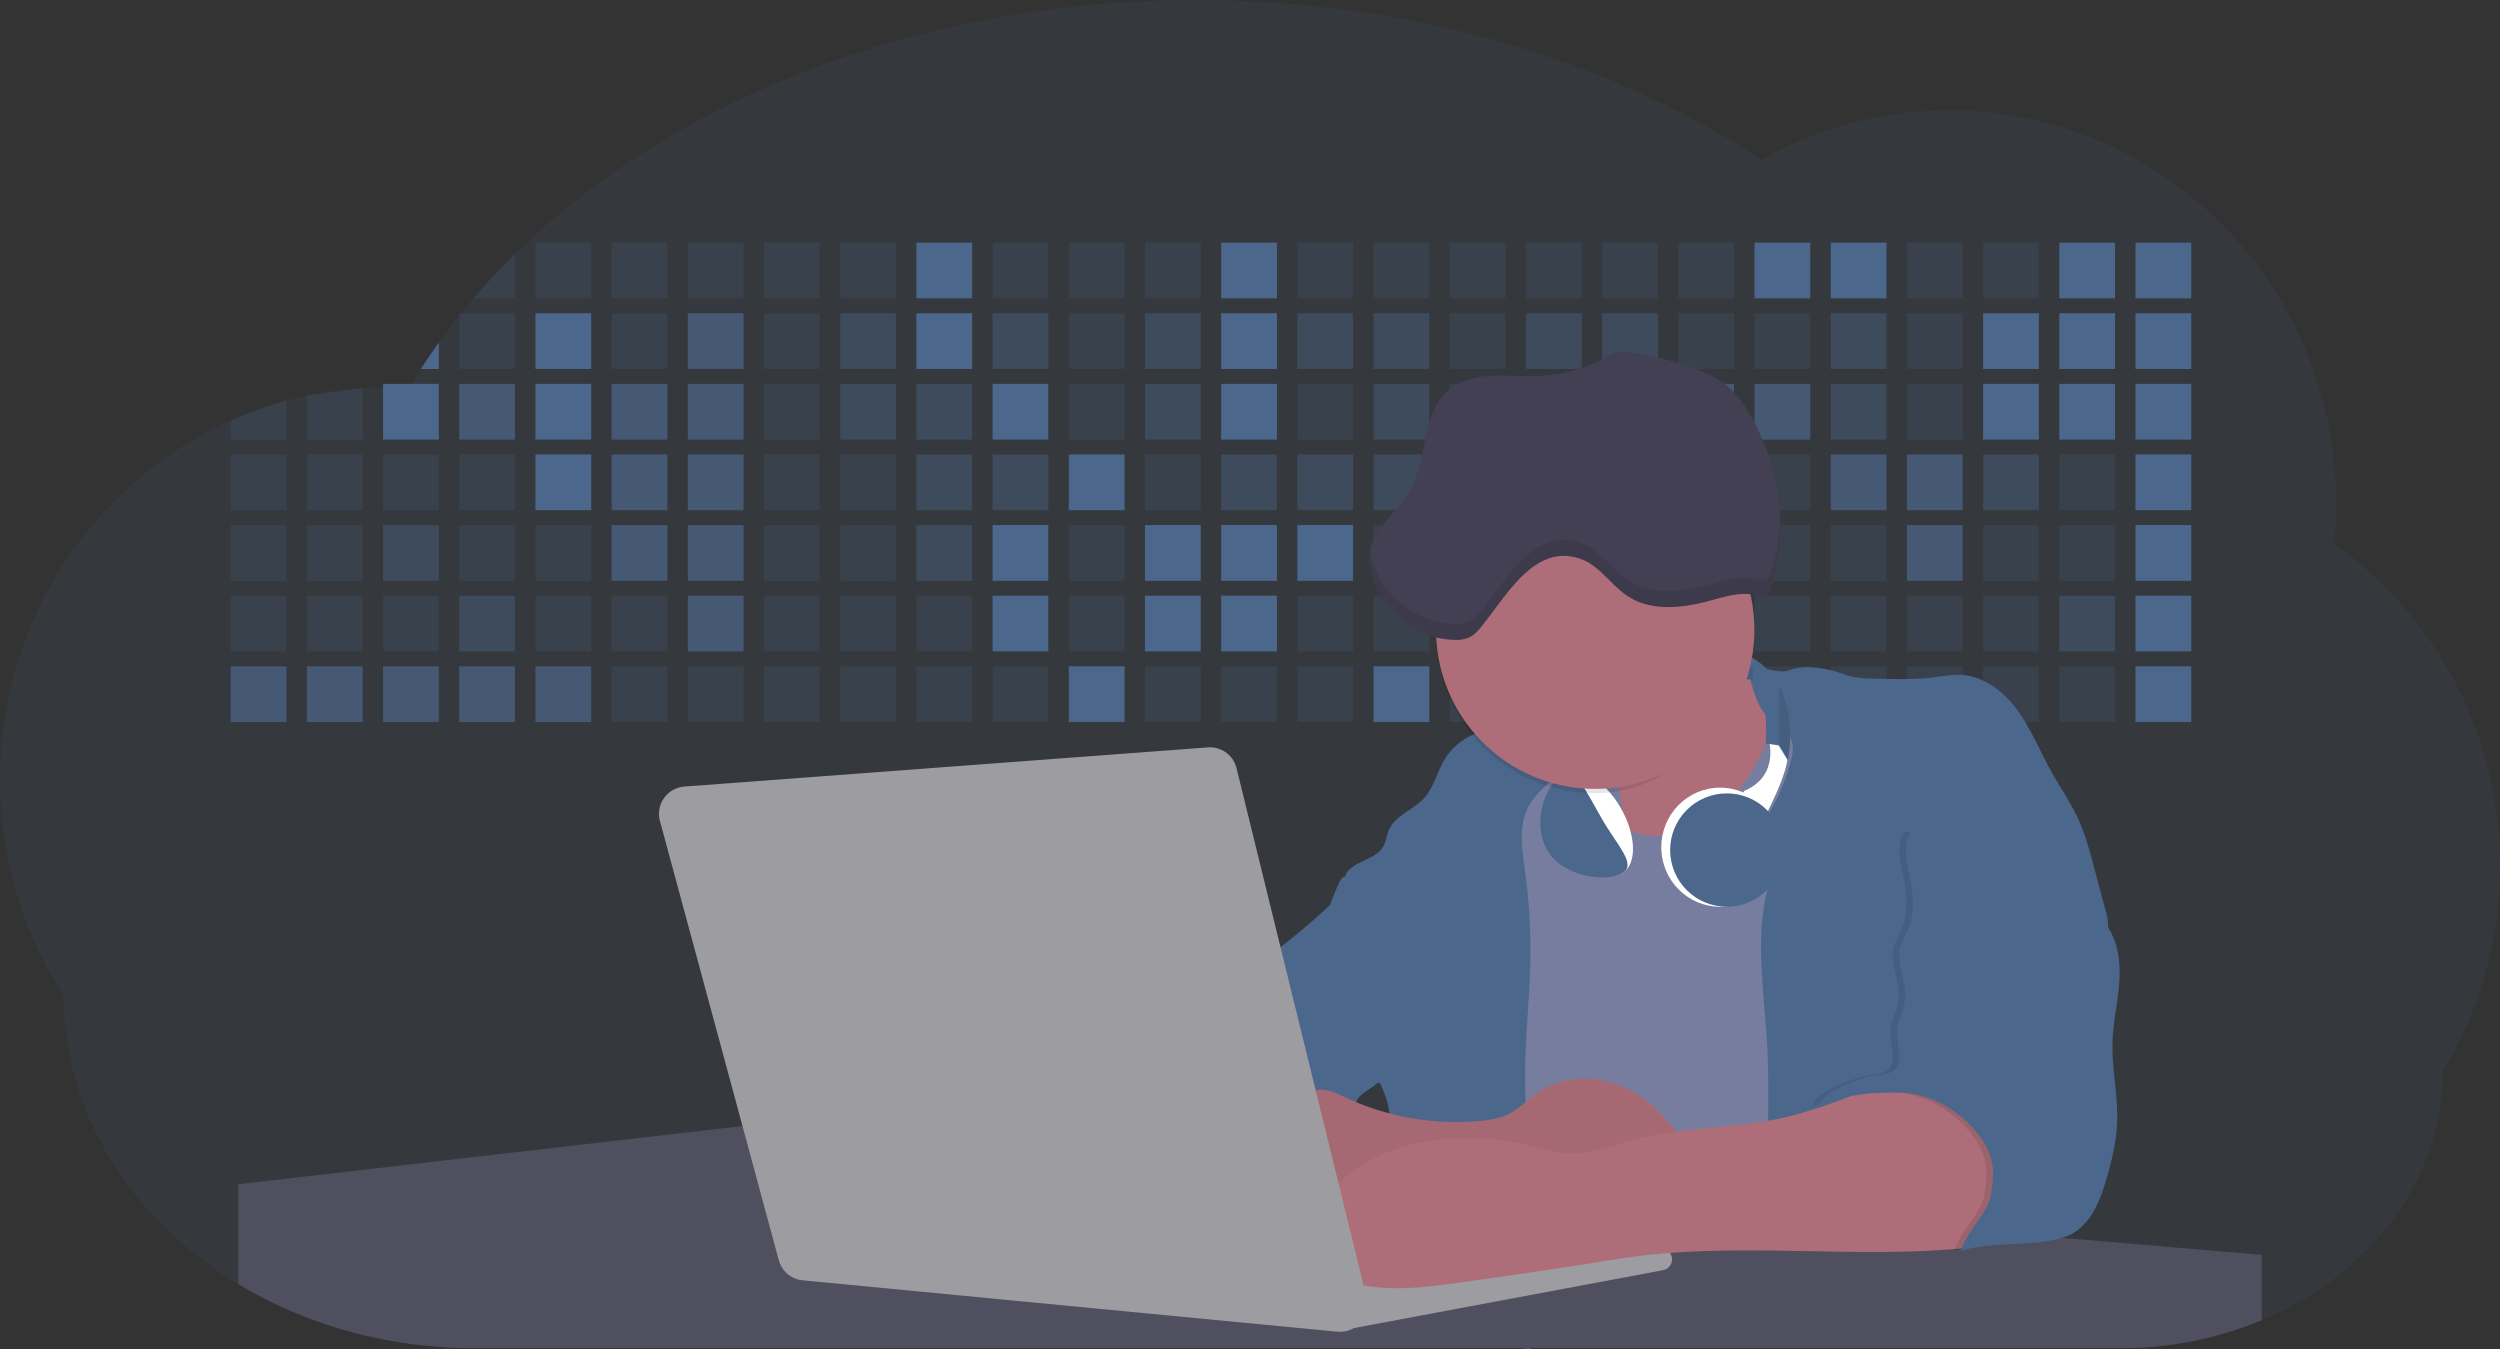 <svg id="aa7bae02-e79e-4d6b-a496-aba15f39787c" data-name="Layer 1" xmlns="http://www.w3.org/2000/svg" width="1144" height="617.32" viewBox="0 0 1144 617.32"><rect x="0" y="0" width="1144" height="617.32" fill="#333333" stroke="none"/><title>developer activity</title><path d="M1172,537.57a181.92,181.92,0,0,1-6.85,49.6,180.06,180.06,0,0,1-19.27,44.28c0,50.1-33.82,93.4-82.91,114a167.3,167.3,0,0,1-64.73,12.8H245.17c-40.25,0-77.55-10.86-108.14-29.36A185.76,185.76,0,0,1,112.2,711c-34-29.22-55.08-69.6-55.08-114.2A180.5,180.5,0,0,1,28,498.08c0-73.36,43.39-136.44,105.55-164.29a174.52,174.52,0,0,1,25.51-9.12q4.63-1.26,9.36-2.26a175.39,175.39,0,0,1,25.51-3.5q4.65-.29,9.35-.33H205c3.46,0,6.89.12,10.3.32l1.12-1.9q2.06-3.44,4.22-6.81,3.9-6.14,8.18-12.1,4.48-6.29,9.35-12.38l.83-1q2.76-3.44,5.64-6.8,9-10.49,19-20.35c72.11-70.68,185.08-116.18,312.08-116.18,98.82,0,189.15,27.55,258.34,73.07A174.18,174.18,0,0,1,920,191.86c97.74,0,177,80.37,177,179.51a184.9,184.9,0,0,1-1,18.78A180,180,0,0,1,1172,537.57Z" transform="translate(-28 -141.34)" fill="#4C678C" opacity="0.1"/><path d="M263.66,257.52v20.35h-19Q253.59,267.39,263.66,257.52Z" transform="translate(-28 -141.34)" fill="#4C678C" opacity="0.2"/><rect x="245.02" y="111.02" width="25.51" height="25.51" fill="#4C678C" opacity="0.2"/><rect x="279.88" y="111.02" width="25.51" height="25.51" fill="#4C678C" opacity="0.2"/><rect x="314.75" y="111.02" width="25.51" height="25.51" fill="#4C678C" opacity="0.2"/><rect x="349.61" y="111.02" width="25.51" height="25.51" fill="#4C678C" opacity="0.2"/><rect x="384.48" y="111.02" width="25.51" height="25.51" fill="#4C678C" opacity="0.2"/><rect x="419.35" y="111.02" width="25.51" height="25.51" fill="#4C678C"/><rect x="454.21" y="111.02" width="25.51" height="25.51" fill="#4C678C" opacity="0.2"/><rect x="489.08" y="111.02" width="25.51" height="25.51" fill="#4C678C" opacity="0.2"/><rect x="523.94" y="111.02" width="25.51" height="25.51" fill="#4C678C" opacity="0.2"/><rect x="558.81" y="111.02" width="25.51" height="25.51" fill="#4C678C"/><rect x="593.68" y="111.02" width="25.51" height="25.51" fill="#4C678C" opacity="0.2"/><rect x="628.54" y="111.02" width="25.51" height="25.51" fill="#4C678C" opacity="0.2"/><rect x="663.41" y="111.02" width="25.51" height="25.51" fill="#4C678C" opacity="0.2"/><rect x="698.28" y="111.02" width="25.51" height="25.51" fill="#4C678C" opacity="0.2"/><rect x="733.14" y="111.02" width="25.51" height="25.51" fill="#4C678C" opacity="0.2"/><rect x="768.01" y="111.02" width="25.51" height="25.51" fill="#4C678C" opacity="0.2"/><rect x="802.87" y="111.02" width="25.51" height="25.51" fill="#4C678C"/><rect x="837.74" y="111.02" width="25.51" height="25.51" fill="#4C678C"/><rect x="872.61" y="111.02" width="25.51" height="25.51" fill="#4C678C" opacity="0.2"/><rect x="907.47" y="111.02" width="25.51" height="25.51" fill="#4C678C" opacity="0.2"/><rect x="942.34" y="111.02" width="25.51" height="25.51" fill="#4C678C"/><rect x="977.2" y="111.02" width="25.51" height="25.51" fill="#4C678C"/><path d="M228.8,298.08v12.1h-8.18Q224.52,304,228.8,298.08Z" transform="translate(-28 -141.34)" fill="#4C678C"/><rect x="210.15" y="143.33" width="25.51" height="25.51" fill="#4C678C" opacity="0.2"/><rect x="245.02" y="143.33" width="25.51" height="25.51" fill="#4C678C"/><rect x="279.88" y="143.33" width="25.51" height="25.51" fill="#4C678C" opacity="0.2"/><rect x="314.75" y="143.33" width="25.51" height="25.51" fill="#4C678C" opacity="0.7"/><rect x="349.61" y="143.33" width="25.51" height="25.51" fill="#4C678C" opacity="0.2"/><rect x="384.48" y="143.33" width="25.51" height="25.51" fill="#4C678C" opacity="0.4"/><rect x="419.35" y="143.33" width="25.51" height="25.51" fill="#4C678C"/><rect x="454.21" y="143.33" width="25.51" height="25.51" fill="#4C678C" opacity="0.4"/><rect x="489.08" y="143.33" width="25.51" height="25.51" fill="#4C678C" opacity="0.2"/><rect x="523.94" y="143.33" width="25.51" height="25.51" fill="#4C678C" opacity="0.4"/><rect x="558.81" y="143.33" width="25.51" height="25.51" fill="#4C678C"/><rect x="593.68" y="143.33" width="25.51" height="25.51" fill="#4C678C" opacity="0.4"/><rect x="628.54" y="143.33" width="25.51" height="25.51" fill="#4C678C" opacity="0.4"/><rect x="663.41" y="143.33" width="25.51" height="25.51" fill="#4C678C" opacity="0.2"/><rect x="698.28" y="143.33" width="25.51" height="25.51" fill="#4C678C" opacity="0.4"/><rect x="733.14" y="143.33" width="25.51" height="25.51" fill="#4C678C" opacity="0.4"/><rect x="768.01" y="143.33" width="25.51" height="25.51" fill="#4C678C" opacity="0.2"/><rect x="802.87" y="143.33" width="25.51" height="25.51" fill="#4C678C" opacity="0.2"/><rect x="837.74" y="143.33" width="25.51" height="25.51" fill="#4C678C" opacity="0.4"/><rect x="872.61" y="143.33" width="25.51" height="25.51" fill="#4C678C" opacity="0.2"/><rect x="907.47" y="143.33" width="25.51" height="25.51" fill="#4C678C"/><rect x="942.34" y="143.33" width="25.51" height="25.51" fill="#4C678C"/><rect x="977.2" y="143.33" width="25.51" height="25.51" fill="#4C678C"/><path d="M159.06,324.67V342.5H133.55v-8.71A174.52,174.52,0,0,1,159.06,324.67Z" transform="translate(-28 -141.34)" fill="#4C678C" opacity="0.2"/><polygon points="165.93 177.57 165.93 201.16 140.42 201.16 140.42 181.07 165.93 177.57" fill="#4C678C" opacity="0.2"/><rect x="175.28" y="175.65" width="25.51" height="25.51" fill="#4C678C"/><rect x="210.15" y="175.65" width="25.51" height="25.51" fill="#4C678C" opacity="0.7"/><rect x="245.02" y="175.65" width="25.51" height="25.51" fill="#4C678C"/><rect x="279.88" y="175.65" width="25.51" height="25.51" fill="#4C678C" opacity="0.7"/><rect x="314.75" y="175.65" width="25.51" height="25.51" fill="#4C678C" opacity="0.7"/><rect x="349.61" y="175.65" width="25.51" height="25.51" fill="#4C678C" opacity="0.2"/><rect x="384.48" y="175.65" width="25.51" height="25.51" fill="#4C678C" opacity="0.4"/><rect x="419.35" y="175.65" width="25.51" height="25.51" fill="#4C678C" opacity="0.4"/><rect x="454.21" y="175.65" width="25.51" height="25.51" fill="#4C678C"/><rect x="489.08" y="175.65" width="25.51" height="25.51" fill="#4C678C" opacity="0.2"/><rect x="523.94" y="175.65" width="25.51" height="25.51" fill="#4C678C" opacity="0.4"/><rect x="558.81" y="175.65" width="25.51" height="25.51" fill="#4C678C"/><rect x="593.68" y="175.65" width="25.51" height="25.51" fill="#4C678C" opacity="0.2"/><rect x="628.54" y="175.65" width="25.51" height="25.51" fill="#4C678C" opacity="0.4"/><rect x="663.41" y="175.65" width="25.51" height="25.51" fill="#4C678C" opacity="0.2"/><rect x="698.28" y="175.65" width="25.51" height="25.51" fill="#4C678C"/><rect x="733.14" y="175.65" width="25.51" height="25.51" fill="#4C678C" opacity="0.2"/><rect x="768.01" y="175.65" width="25.51" height="25.51" fill="#4C678C" opacity="0.7"/><rect x="802.87" y="175.65" width="25.51" height="25.51" fill="#4C678C" opacity="0.7"/><rect x="837.74" y="175.65" width="25.51" height="25.51" fill="#4C678C" opacity="0.4"/><rect x="872.61" y="175.65" width="25.51" height="25.51" fill="#4C678C" opacity="0.2"/><rect x="907.47" y="175.65" width="25.51" height="25.51" fill="#4C678C"/><rect x="942.34" y="175.65" width="25.51" height="25.51" fill="#4C678C"/><rect x="977.2" y="175.65" width="25.51" height="25.51" fill="#4C678C"/><rect x="105.55" y="207.96" width="25.51" height="25.51" fill="#4C678C" opacity="0.2"/><rect x="140.42" y="207.96" width="25.51" height="25.51" fill="#4C678C" opacity="0.2"/><rect x="175.28" y="207.96" width="25.51" height="25.51" fill="#4C678C" opacity="0.2"/><rect x="210.15" y="207.96" width="25.51" height="25.51" fill="#4C678C" opacity="0.2"/><rect x="245.02" y="207.96" width="25.51" height="25.51" fill="#4C678C"/><rect x="279.88" y="207.96" width="25.51" height="25.51" fill="#4C678C" opacity="0.7"/><rect x="314.75" y="207.96" width="25.51" height="25.51" fill="#4C678C" opacity="0.7"/><rect x="349.61" y="207.96" width="25.51" height="25.51" fill="#4C678C" opacity="0.2"/><rect x="384.48" y="207.96" width="25.51" height="25.51" fill="#4C678C" opacity="0.2"/><rect x="419.35" y="207.96" width="25.51" height="25.51" fill="#4C678C" opacity="0.4"/><rect x="454.21" y="207.96" width="25.51" height="25.51" fill="#4C678C" opacity="0.4"/><rect x="489.08" y="207.96" width="25.51" height="25.51" fill="#4C678C"/><rect x="523.94" y="207.96" width="25.51" height="25.51" fill="#4C678C" opacity="0.2"/><rect x="558.81" y="207.96" width="25.51" height="25.51" fill="#4C678C" opacity="0.4"/><rect x="593.68" y="207.96" width="25.51" height="25.51" fill="#4C678C" opacity="0.4"/><rect x="628.54" y="207.96" width="25.51" height="25.51" fill="#4C678C" opacity="0.4"/><rect x="663.41" y="207.96" width="25.51" height="25.51" fill="#4C678C" opacity="0.4"/><rect x="698.28" y="207.96" width="25.51" height="25.51" fill="#4C678C" opacity="0.2"/><rect x="733.14" y="207.96" width="25.51" height="25.51" fill="#4C678C" opacity="0.2"/><rect x="768.01" y="207.96" width="25.51" height="25.51" fill="#4C678C" opacity="0.2"/><rect x="802.87" y="207.96" width="25.51" height="25.51" fill="#4C678C" opacity="0.2"/><rect x="837.74" y="207.96" width="25.51" height="25.51" fill="#4C678C" opacity="0.7"/><rect x="872.61" y="207.96" width="25.51" height="25.51" fill="#4C678C" opacity="0.7"/><rect x="907.47" y="207.96" width="25.51" height="25.51" fill="#4C678C" opacity="0.4"/><rect x="942.34" y="207.96" width="25.51" height="25.51" fill="#4C678C" opacity="0.2"/><rect x="977.2" y="207.96" width="25.51" height="25.51" fill="#4C678C"/><rect x="105.55" y="240.28" width="25.51" height="25.51" fill="#4C678C" opacity="0.2"/><rect x="140.42" y="240.28" width="25.51" height="25.51" fill="#4C678C" opacity="0.2"/><rect x="175.28" y="240.28" width="25.51" height="25.51" fill="#4C678C" opacity="0.4"/><rect x="210.15" y="240.28" width="25.51" height="25.51" fill="#4C678C" opacity="0.2"/><rect x="245.02" y="240.28" width="25.51" height="25.51" fill="#4C678C" opacity="0.2"/><rect x="279.88" y="240.28" width="25.51" height="25.51" fill="#4C678C" opacity="0.7"/><rect x="314.75" y="240.28" width="25.51" height="25.51" fill="#4C678C" opacity="0.7"/><rect x="349.61" y="240.28" width="25.51" height="25.51" fill="#4C678C" opacity="0.2"/><rect x="384.48" y="240.28" width="25.51" height="25.51" fill="#4C678C" opacity="0.2"/><rect x="419.35" y="240.28" width="25.51" height="25.51" fill="#4C678C" opacity="0.4"/><rect x="454.21" y="240.28" width="25.51" height="25.51" fill="#4C678C"/><rect x="489.08" y="240.28" width="25.51" height="25.51" fill="#4C678C" opacity="0.2"/><rect x="523.94" y="240.28" width="25.51" height="25.51" fill="#4C678C"/><rect x="558.81" y="240.28" width="25.51" height="25.51" fill="#4C678C"/><rect x="593.68" y="240.28" width="25.51" height="25.51" fill="#4C678C"/><rect x="628.54" y="240.28" width="25.51" height="25.51" fill="#4C678C" opacity="0.2"/><rect x="663.41" y="240.28" width="25.51" height="25.51" fill="#4C678C"/><rect x="698.28" y="240.28" width="25.51" height="25.51" fill="#4C678C" opacity="0.2"/><rect x="733.14" y="240.28" width="25.51" height="25.51" fill="#4C678C" opacity="0.2"/><rect x="768.01" y="240.28" width="25.51" height="25.51" fill="#4C678C" opacity="0.2"/><rect x="802.87" y="240.28" width="25.51" height="25.51" fill="#4C678C" opacity="0.2"/><rect x="837.74" y="240.28" width="25.51" height="25.51" fill="#4C678C" opacity="0.2"/><rect x="872.61" y="240.28" width="25.51" height="25.51" fill="#4C678C" opacity="0.7"/><rect x="907.47" y="240.28" width="25.51" height="25.51" fill="#4C678C" opacity="0.2"/><rect x="942.34" y="240.28" width="25.51" height="25.51" fill="#4C678C" opacity="0.2"/><rect x="977.2" y="240.28" width="25.51" height="25.51" fill="#4C678C"/><rect x="105.55" y="272.59" width="25.51" height="25.51" fill="#4C678C" opacity="0.2"/><rect x="140.42" y="272.59" width="25.51" height="25.51" fill="#4C678C" opacity="0.2"/><rect x="175.28" y="272.59" width="25.51" height="25.51" fill="#4C678C" opacity="0.2"/><rect x="210.15" y="272.59" width="25.51" height="25.51" fill="#4C678C" opacity="0.4"/><rect x="245.02" y="272.59" width="25.51" height="25.51" fill="#4C678C" opacity="0.2"/><rect x="279.88" y="272.59" width="25.51" height="25.51" fill="#4C678C" opacity="0.2"/><rect x="314.75" y="272.59" width="25.51" height="25.51" fill="#4C678C" opacity="0.7"/><rect x="349.61" y="272.59" width="25.51" height="25.51" fill="#4C678C" opacity="0.2"/><rect x="384.48" y="272.59" width="25.51" height="25.51" fill="#4C678C" opacity="0.2"/><rect x="419.35" y="272.59" width="25.51" height="25.51" fill="#4C678C" opacity="0.2"/><rect x="454.21" y="272.59" width="25.51" height="25.51" fill="#4C678C"/><rect x="489.08" y="272.59" width="25.51" height="25.51" fill="#4C678C" opacity="0.2"/><rect x="523.94" y="272.59" width="25.51" height="25.51" fill="#4C678C"/><rect x="558.81" y="272.59" width="25.51" height="25.51" fill="#4C678C"/><rect x="593.68" y="272.59" width="25.51" height="25.51" fill="#4C678C" opacity="0.2"/><rect x="628.54" y="272.59" width="25.51" height="25.51" fill="#4C678C" opacity="0.2"/><rect x="663.41" y="272.59" width="25.51" height="25.51" fill="#4C678C" opacity="0.2"/><rect x="698.28" y="272.59" width="25.51" height="25.51" fill="#4C678C" opacity="0.2"/><rect x="733.14" y="272.59" width="25.51" height="25.51" fill="#4C678C" opacity="0.2"/><rect x="768.01" y="272.59" width="25.51" height="25.51" fill="#4C678C" opacity="0.2"/><rect x="802.87" y="272.59" width="25.51" height="25.51" fill="#4C678C" opacity="0.2"/><rect x="837.74" y="272.59" width="25.51" height="25.51" fill="#4C678C" opacity="0.2"/><rect x="872.61" y="272.59" width="25.51" height="25.51" fill="#4C678C" opacity="0.2"/><rect x="907.47" y="272.59" width="25.51" height="25.51" fill="#4C678C" opacity="0.2"/><rect x="942.34" y="272.59" width="25.51" height="25.51" fill="#4C678C" opacity="0.4"/><rect x="977.2" y="272.59" width="25.51" height="25.51" fill="#4C678C"/><rect x="105.55" y="304.91" width="25.51" height="25.51" fill="#4C678C" opacity="0.7"/><rect x="140.42" y="304.91" width="25.51" height="25.51" fill="#4C678C" opacity="0.7"/><rect x="175.28" y="304.91" width="25.51" height="25.51" fill="#4C678C" opacity="0.7"/><rect x="210.15" y="304.91" width="25.51" height="25.51" fill="#4C678C" opacity="0.7"/><rect x="245.02" y="304.91" width="25.51" height="25.51" fill="#4C678C" opacity="0.7"/><rect x="279.88" y="304.91" width="25.51" height="25.51" fill="#4C678C" opacity="0.2"/><rect x="314.75" y="304.91" width="25.51" height="25.51" fill="#4C678C" opacity="0.2"/><rect x="349.61" y="304.91" width="25.51" height="25.51" fill="#4C678C" opacity="0.2"/><rect x="384.48" y="304.91" width="25.51" height="25.51" fill="#4C678C" opacity="0.2"/><rect x="419.35" y="304.91" width="25.51" height="25.51" fill="#4C678C" opacity="0.2"/><rect x="454.21" y="304.91" width="25.51" height="25.51" fill="#4C678C" opacity="0.2"/><rect x="489.08" y="304.91" width="25.51" height="25.51" fill="#4C678C"/><rect x="523.94" y="304.91" width="25.51" height="25.51" fill="#4C678C" opacity="0.2"/><rect x="558.81" y="304.91" width="25.51" height="25.51" fill="#4C678C" opacity="0.2"/><rect x="593.68" y="304.91" width="25.51" height="25.51" fill="#4C678C" opacity="0.2"/><rect x="628.54" y="304.91" width="25.51" height="25.51" fill="#4C678C"/><rect x="663.41" y="304.91" width="25.51" height="25.51" fill="#4C678C" opacity="0.2"/><rect x="698.28" y="304.91" width="25.51" height="25.51" fill="#4C678C" opacity="0.2"/><rect x="733.14" y="304.91" width="25.51" height="25.51" fill="#4C678C" opacity="0.2"/><rect x="768.01" y="304.91" width="25.51" height="25.51" fill="#4C678C" opacity="0.2"/><rect x="802.87" y="304.91" width="25.51" height="25.51" fill="#4C678C" opacity="0.2"/><rect x="837.74" y="304.91" width="25.51" height="25.51" fill="#4C678C" opacity="0.2"/><rect x="872.61" y="304.91" width="25.51" height="25.51" fill="#4C678C" opacity="0.2"/><rect x="907.47" y="304.91" width="25.51" height="25.51" fill="#4C678C" opacity="0.2"/><rect x="942.34" y="304.91" width="25.51" height="25.51" fill="#4C678C" opacity="0.2"/><rect x="977.2" y="304.91" width="25.51" height="25.51" fill="#4C678C"/><circle cx="734.52" cy="363.89" r="34.87" fill="#767d9f"/><path d="M760.71,460.87q5.22,22.78,8.86,45.9c.73,4.58,1.38,9.41-.28,13.74-1.39,3.61-4.22,6.43-6.44,9.59s-3.9,7.21-2.55,10.83,5.29,5.6,9.05,6.62c10.76,2.9,22.23.79,32.94-2.35a53.29,53.29,0,0,0,13.81-5.72c4.54-2.88,8.26-6.88,11.68-11,15.61-18.93,25.83-41.65,35.45-64.23a39.12,39.12,0,0,1-33.11-13.34c-3.94-4.63-6.83-11.08-4.61-16.74-6.51,3.57-14.24,3.81-21.25,6.25a75.49,75.49,0,0,0-12.5,6.15q-7.18,4.15-14.28,8.46C772.07,458.29,767,461.19,760.71,460.87Z" transform="translate(-28 -141.34)" fill="#ae6e79"/><path d="M833.64,487.05c-6.11,11.89-14.06,23.32-25.41,30.4s-26.63,9-38,2c-5.6-3.42-9.84-8.62-14.73-13s-11-8.13-17.57-7.56c-7.24.63-12.91,6.28-17.76,11.69-7.36,8.22-14.47,16.79-19.68,26.52-10,18.7-12.37,40.56-11.93,61.76s3.51,42.29,3.58,63.49c.1,26.08-4.32,51.95-8.79,77.64,41.1-5.06,82.25,6,123.44,10.19,26.36,2.71,52.92,2.65,79.42,2.58,4.66,0,9.62-.12,13.5-2.7a18.2,18.2,0,0,0,5.59-6.64c3.66-6.75,5.13-14.45,6.15-22.06,2.59-19.22,2.67-38.68,2.74-58.08.18-47,.35-94.17-5.62-140.8-1.47-11.47-3.35-23-7.75-33.73s-11.58-20.6-21.62-26.35c-6.45-3.7-21.4-10.14-29-6.41C841.67,460.15,837.73,479.09,833.64,487.05Z" transform="translate(-28 -141.34)" fill="#767d9f"/><path d="M836.68,619.77c-1.55-29-7.86-59.95,5.57-85.69,3.3-6.32-8.54-14.21-4.88-20.33a92.08,92.08,0,0,0,10.06-23.93c.76-2.89,1.37-5.95.65-8.85-1.33-5.29-6.56-8.44-11-11.66-4.9-3.56-7.42-14.41-9-20.28s12.57,1.2,18.26-.89c7.9-2.89,17.94-1.07,25.82,1.86,4.4,1.62,9.18,1.76,13.87,1.88,9.11.24,18.25.47,27.29-.65,4.06-.51,8.13-1.28,12.21-1.05,10.41.59,19.46,7.71,25.62,16.13s10.08,18.23,15.13,27.35c4.21,7.6,9.23,14.78,12.82,22.69,3.18,7,5.19,14.52,7.18,22l5.13,19.19a25.58,25.58,0,0,1,1.26,8.51c-.26,3.07-1.62,5.93-3,8.66A164.12,164.12,0,0,1,971,603.2c-10.79,13.23-23.89,25.16-30.3,41-2.5,6.17-3.89,12.73-5.16,19.27a707.94,707.94,0,0,0-10.9,79.15,174.2,174.2,0,0,0-36.52-12.21,177.61,177.61,0,0,0-19-3c-5.59-.58-12.8.52-18.12-1-8.9-2.53-9.88-17.58-11.23-25.46-2.16-12.55-2.59-25.32-2.67-38C837,648.53,837.45,634.14,836.68,619.77Z" transform="translate(-28 -141.34)" fill="#4C678C"/><path d="M641.23,565.54c4.21,24,8.85,48.07,18,70.62-.23.22-.46.42-.69.62-.81.69-1.65,1.34-2.53,2-2.05,1.44-4.3,2.66-6,4.54a8,8,0,0,0-1.5,2.45,5.48,5.48,0,0,0,0,4.47c-4.77,2.11-10.31,1.46-15.66,1.26-4.61-.17-9.08,0-12.78,2.53-5.14,3.54-6.69,10.34-7.52,16.52q-.46,3.38-.79,6.77-.32,3.15-.52,6.32a188.61,188.61,0,0,0-.19,21q.08,1.92.21,3.84c-16.34-.39-31.23-8.91-45.32-17.19-3.22-1.89-6.54-3.88-8.63-7A15.8,15.8,0,0,1,555,674c0-.51.09-1,.16-1.52a41.58,41.58,0,0,1,2.29-8.68,107.2,107.2,0,0,1,19.19-32.65c3.58-4.18,7.61-8.27,9.28-13.52.73-2.29,1-4.72,1.74-7,3.32-9.88,15.3-14.55,19.4-24.14,1-2.29,1.46-4.8,2.7-7a17.63,17.63,0,0,1,4.25-4.75c.73-.61,1.49-1.2,2.24-1.79q10.54-8.26,20.31-17.45,1.82-1.71,3.6-3.46A59.48,59.48,0,0,0,641.23,565.54Z" transform="translate(-28 -141.34)" fill="#4C678C"/><path d="M742,494.56c-1.44,1.52-3,2.95-4.53,4.37l-.41.37-1.62,1.5a39,39,0,0,0-7.55,8.79l-.17.28c-5.1,9.13-3.21,20.37-1.79,30.74a261.55,261.55,0,0,1,2.37,39c-.26,18-2.38,35.88-2.42,53.86,0,4.08.09,8.15.27,12.23.29,6.63.79,13.25,1.39,19.87.65,7.26,1.43,14.51,2.16,21.76.58,5.61,1.13,11.21,1.59,16.81.23,2.9.45,5.79.63,8.69.21,3.4.38,6.81.48,10.21h0c.07,2.16.11,4.31.11,6.47,0,1.23,0,2.45,0,3.67q0,3.51-.19,7-.2,4.49-.61,9c-.31,3.27-.86,6.84-3.16,9.14-.14.14-.29.27-.44.4l-3.24-.4a332.72,332.72,0,0,0-67.3-1.2c.49-3.38.94-6.75,1.38-10.14.2-1.6.4-3.21.59-4.82q.33-2.76.63-5.52c.23-2,.44-4,.64-6q.78-7.73,1.37-15.47.87-11.29,1.32-22.62.22-5.41.34-10.83.17-6.72.16-13.45,0-6.54-.11-13.1c0-1.44-.06-2.88-.18-4.31a27.35,27.35,0,0,0-.53-3.83,49.87,49.87,0,0,0-3-8.48c-.22-.52-.43-1-.64-1.55-.12-.27-.23-.55-.34-.82,5.76-5.13,9.86-12,13.8-18.76,6.39-10.89,12.93-22.26,14-34.84s-5.18-26.71-17.2-30.55c-3.27-1-6.73-1.28-10.1-1.87-3.18-.56-9.81-1.83-13.49-4.11q-3,3.08-6,6.05a22.15,22.15,0,0,1,2.17-8.71l1.42.07a2.71,2.71,0,0,1-.16-1c0-1.07.74-2.28,2.32-3.62,4.71-4,12.12-4.89,15.09-10.3,1.24-2.25,1.45-4.93,2.45-7.29,2.87-6.73,11.11-9.21,16.07-14.59s6.2-13,10.21-19a28.62,28.62,0,0,1,12-10c.4-.19.81-.38,1.22-.55,8.3-3.55,18.16-4.36,26.76-4.34,3.34,0,12,.1,16.24,1.79a5.32,5.32,0,0,1,1.85,1.13C752.37,480.61,745.34,491,742,494.56Z" transform="translate(-28 -141.34)" fill="#4C678C"/><path d="M642.72,542.69a60.88,60.88,0,0,1,46.74,4.87c7.2,4,13.66,9.58,17.62,16.78,5.95,10.8,5.69,23.82,5.27,36.15-.21,6.17-.48,12.56-3.2,18.1C706,625,700.06,629.4,694,633a42.24,42.24,0,0,1-12.32,5.33c-6.72,1.46-13.7.22-20.47-1-7.36-1.36-15.26-3-20.37-8.48-3-3.18-4.64-7.31-6.26-11.35q-3.49-8.75-7-17.48c-4.05-10.11-5.42-18.52-.07-28.37,2.43-4.49,5.4-8.69,7.8-13.21C636.51,556.14,640.81,543.28,642.72,542.69Z" transform="translate(-28 -141.34)" fill="#4C678C"/><path d="M1063,715.56v29.9a167.3,167.3,0,0,1-64.73,12.8H728.58c-.14.14-.29.27-.44.4l-3.24-.4H245.17c-40.25,0-77.55-10.86-108.14-29.36V683.25l230.72-26.63.18,0L502.29,668l34.77,3,18.06,1.53,37.38,3.17,19.23,1.63,28,2.38,3.94.33,20.18,1.71L691.23,684l38.5,3.26,64.18,5.45,45.15,3.83,74.14,6.29,14.1,1.19,1.52.13,1.32.11,18.62,1.58,20.44,1.74,2.37.2Z" transform="translate(-28 -141.34)" fill="#504f60"/><polygon points="764 573.12 474.86 523.77 463.65 580.46 596.19 596.33 637 601.44 749.26 579.33 764 573.12" fill="#9c9ca1"/><path d="M642.33,739.94l144.86-27.23a5,5,0,0,1,5.94,4.93h0a5,5,0,0,1-4.09,4.93L647.57,749.06Z" transform="translate(-28 -141.34)" fill="#9c9ca1"/><path d="M705.17,654.31c4.51-.42,9.08-1.13,13.14-3.13,5-2.49,8.89-6.78,13.52-9.94,10.18-7,23.8-7.94,35.47-3.92s21.41,12.63,28.23,22.91c4.53,6.85,7.93,15.59,4.73,23.15a30.51,30.51,0,0,1-4.12,6.44l-8.34,10.9a29,29,0,0,1-5.66,6.09c-3.12,2.27-7,3.2-10.82,3.76-10.15,1.48-20.48.64-30.71,1.32-17.57,1.17-34.73,6.83-52.34,6.64-10.12-.11-20.11-2.15-30-4.19l-43.77-9c-7.62-1.56-16.23-3.84-19.82-10.75-1.61-3.11-1.91-6.71-2.1-10.21-.52-9.64,0-20.36,6.68-27.31,6.28-6.52,16.21-8.58,23.71-13.4,9.18-5.91,12.21-4,21.89.44A120,120,0,0,0,705.17,654.31Z" transform="translate(-28 -141.34)" fill="#ae6e79"/><path d="M705.17,654.31c4.51-.42,9.08-1.13,13.14-3.13,5-2.49,8.89-6.78,13.52-9.94,10.18-7,23.8-7.94,35.47-3.92s21.41,12.63,28.23,22.91c4.53,6.85,7.93,15.59,4.73,23.15a30.51,30.51,0,0,1-4.12,6.44l-8.34,10.9a29,29,0,0,1-5.66,6.09c-3.12,2.27-7,3.2-10.82,3.76-10.15,1.48-20.48.64-30.71,1.32-17.57,1.17-34.73,6.83-52.34,6.64-10.12-.11-20.11-2.15-30-4.19l-43.77-9c-7.62-1.56-16.23-3.84-19.82-10.75-1.61-3.11-1.91-6.71-2.1-10.21-.52-9.64,0-20.36,6.68-27.31,6.28-6.52,16.21-8.58,23.71-13.4,9.18-5.91,12.21-4,21.89.44A120,120,0,0,0,705.17,654.31Z" transform="translate(-28 -141.34)" opacity="0.05"/><path d="M880.94,640.6c-12.28,4.75-24.63,9.52-37.49,12.35-21.56,4.75-44.12,4-65.51,9.43-11.3,2.88-22.53,7.52-34.14,6.58-5.19-.42-10.2-2-15.25-3.2-28.37-7-60.62-4.73-83.66,13.27-7.88,6.15-14.33,13.82-20.18,22a14.7,14.7,0,0,0,5.91,21.88A86.62,86.62,0,0,0,659,730.48c13.13,1.16,26.32-.7,39.38-2.56,19.38-2.75,38.77-5.51,58.1-8.6,6.94-1.11,13.88-2.26,20.86-3.14,50.23-6.35,101.37,1.37,151.73-3.93,5.09-.54,10.27-1.24,14.9-3.41,11.72-5.5,17.52-20,15.1-32.74s-11.76-23.33-23-29.83c-9.42-5.47-19.58-7.68-30.07-10C896.26,634,890.32,637,880.94,640.6Z" transform="translate(-28 -141.34)" fill="#ae6e79"/><path d="M988.67,564.44c5.54,7.26,6.72,17,6.12,26.09s-2.76,18.08-3.08,27.21c-.44,12.52,2.58,25,2.07,37.48-.36,8.73-2.43,17.29-4.88,25.67-2.89,9.89-7.07,20.52-16.2,25.27-12.12,6.31-37.54,2.76-50.29,7.7,1.16-7.23,12.28-17.7,13.44-24.93.8-5,1.61-10.14.75-15.15-1.1-6.39-4.85-12.06-9.3-16.78-7.08-7.51-16.32-13.16-26.47-15s-35-.33-43.12,6.08c-1-6.62,17.6-13,24.14-14.43,3.26-.73,7-.32,9.61-2.39,5-3.92,1.37-11.73,1.61-18,.19-5,3.11-9.58,3.7-14.58,1-8-4.22-16.15-2.17-24,.76-2.9,2.45-5.45,3.62-8.21,3.56-8.45,2-18.09.1-27.07-1.18-5.64-2.33-12,.81-16.81,2.91-4.49,11.17,11.5,16.46,10.76,17.47-2.45,33.28-15.4,47.39-4.8,7.19,5.4,8.13,11,11,18.71C976.77,554.6,984,558.36,988.67,564.44Z" transform="translate(-28 -141.34)" opacity="0.1"/><path d="M991.67,564.44c5.54,7.26,6.72,17,6.12,26.09s-2.76,18.08-3.08,27.21c-.44,12.52,2.58,25,2.07,37.48-.36,8.73-2.43,17.29-4.88,25.67-2.89,9.89-7.07,20.52-16.2,25.27-12.12,6.31-37.54,2.76-50.29,7.7,1.16-7.23,12.28-17.7,13.44-24.93.8-5,1.61-10.14.75-15.15-1.1-6.39-4.85-12.06-9.3-16.78-7.08-7.51-16.32-13.16-26.47-15s-35-.33-43.12,6.08c-1-6.62,17.6-13,24.14-14.43,3.26-.73,7-.32,9.61-2.39,5-3.92,1.37-11.73,1.61-18,.19-5,3.11-9.58,3.7-14.58,1-8-4.22-16.15-2.17-24,.76-2.9,2.45-5.45,3.62-8.21,3.56-8.45,2-18.09.1-27.07-1.18-5.64-2.33-12,.81-16.81,2.91-4.49,8.6-6.19,13.89-6.94a68.42,68.42,0,0,1,50,12.9c7.19,5.4,8.13,11,11,18.71C979.77,554.6,987,558.36,991.67,564.44Z" transform="translate(-28 -141.34)" fill="#4C678C"/><path d="M330,517.06,384.37,718a12.55,12.55,0,0,0,10.91,9.21L640,750.72a12.54,12.54,0,0,0,13.38-15.48L593.84,492.86a12.54,12.54,0,0,0-13.12-9.51L341.13,501.27A12.54,12.54,0,0,0,330,517.06Z" transform="translate(-28 -141.34)" fill="#9c9ca1"/><ellipse cx="787.11" cy="387.68" rx="26.9" ry="27.25" fill="#fff"/><path d="M837.2,479.31s5.67,16.86-11.06,23.95L824,507l10.48,10.34S847.4,493.77,846,485.4C846,485.4,844,476.9,837.2,479.31Z" transform="translate(-28 -141.34)" fill="#fff"/><circle cx="790.2" cy="388.99" r="25.94" fill="#4C678C"/><path d="M846.13,489.23l-4.12-6.8-6-.85c1.28-22.39-4.53-29.06-4.53-29.06l-1.35-.13-5.88-.57-11.06-11.48v-3.26c15.54,1.85,24.13,9.23,28.77,17.88C850.16,470.14,846.13,489.23,846.13,489.23Z" transform="translate(-28 -141.34)" fill="#4C678C"/><path d="M830.18,448.27v4.12l-5.88-.57-11.06-11.48S830.35,444.17,830.18,448.27Z" transform="translate(-28 -141.34)" stroke="#4C678C" stroke-miterlimit="10" opacity="0.1"/><path d="M846.13,489.23l-4.12-6.8V455C850.16,470.14,846.13,489.23,846.13,489.23Z" transform="translate(-28 -141.34)" stroke="#4C678C" stroke-miterlimit="10" opacity="0.1"/><ellipse cx="757.11" cy="518.2" rx="14.43" ry="26.32" transform="translate(-185.67 306.64) rotate(-30)" fill="#fff"/><path d="M761,516c7.27,12.59,16.19,21,9.29,25s-27,2-34.27-10.6-.67-30,6.23-34S753.72,503.38,761,516Z" transform="translate(-28 -141.34)" fill="#4C678C"/><path d="M825.73,425.3c0,40.23-27.53,79-67.76,79a72.85,72.85,0,0,1,0-145.7C798.2,358.64,825.73,385.06,825.73,425.3Z" transform="translate(-28 -141.34)" opacity="0.1"/><circle cx="729.97" cy="288.15" r="72.85" fill="#ae6e79"/><path d="M751.57,397.21c8.67,3.19,13.8,12.15,21.58,17.14,11,7,25.32,5.19,37.88,1.73,7-1.91,14.32-4.24,21.21-2.12a6,6,0,0,0,3.23.46c1.5-.43,2.24-2.09,2.73-3.57,8.52-25.4,4.69-54.17-8.17-77.67-3.32-6.06-7.3-11.92-12.78-16.13-4.32-3.31-9.4-5.48-14.52-7.33a145,145,0,0,0-28.88-7.13,17.94,17.94,0,0,0-5.27-.17c-2.41.39-4.57,1.69-6.72,2.85A68.78,68.78,0,0,1,732,313.38c-14,.53-30-2.77-40.79,6.21-13,10.77-9.76,31.78-18.19,46.4-5.58,9.67-16.34,16.69-18.11,27.7a25.57,25.57,0,0,0,.63,10.07c4.12,16.94,20.52,30.06,38,30.37a14.42,14.42,0,0,0,7.76-1.59,17.55,17.55,0,0,0,4.09-3.89C716.84,415.09,729.94,389.25,751.57,397.21Z" transform="translate(-28 -141.34)" fill="#444053"/><path d="M838.2,403.48c-.49,1.48-1.23,3.14-2.73,3.57a6,6,0,0,1-3.23-.46c-6.89-2.12-14.25.21-21.2,2.12-12.57,3.46-26.92,5.31-37.88-1.73-7.79-5-12.91-14-21.59-17.14-21.63-8-34.73,17.88-46.21,31.44a17.55,17.55,0,0,1-4.09,3.89,14.42,14.42,0,0,1-7.76,1.59c-17.42-.31-33.83-13.43-38-30.37-.23-1-.43-2-.58-3,0,.09,0,.17-.05.26a25.57,25.57,0,0,0,.63,10.07c4.12,16.94,20.53,30.06,38,30.37a14.42,14.42,0,0,0,7.76-1.59,17.55,17.55,0,0,0,4.09-3.89c11.48-13.56,24.58-39.4,46.21-31.44,8.68,3.19,13.8,12.15,21.59,17.14,11,7,25.31,5.19,37.88,1.73,7-1.91,14.31-4.24,21.2-2.12a6,6,0,0,0,3.23.46c1.5-.43,2.24-2.09,2.73-3.57a90.29,90.29,0,0,0,4.48-32.26A88.8,88.8,0,0,1,838.2,403.48Z" transform="translate(-28 -141.34)" opacity="0.1"/></svg>